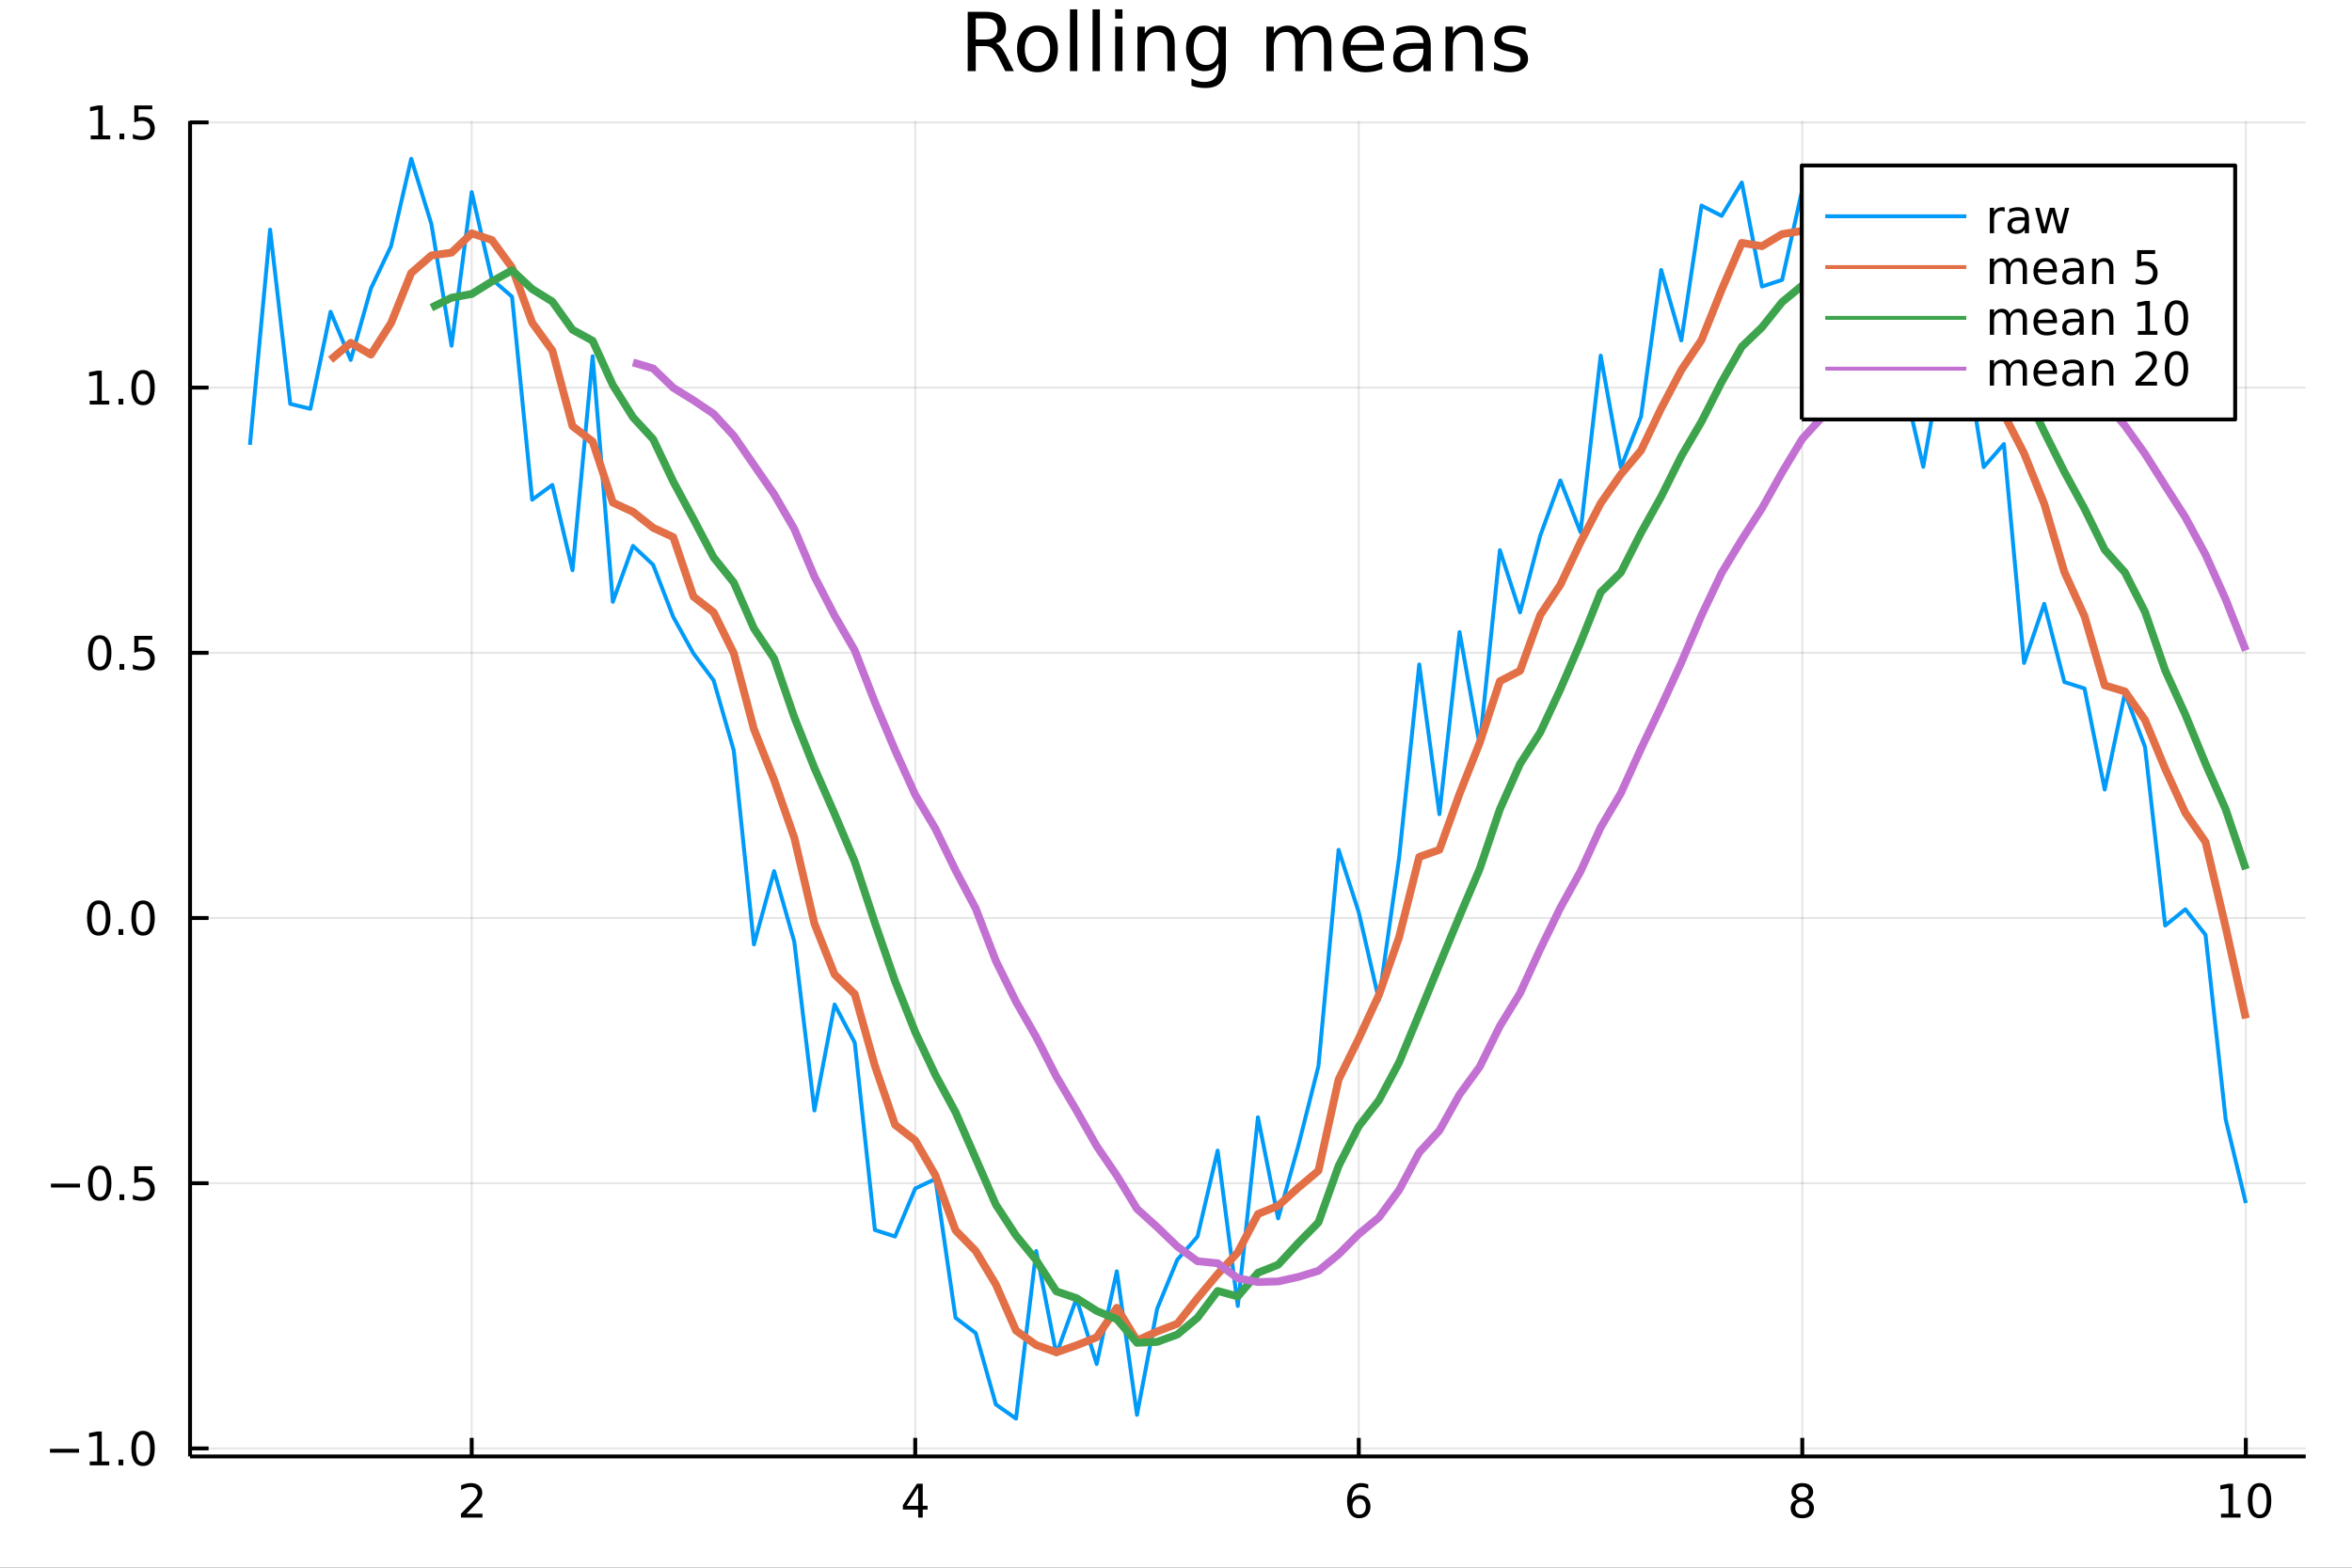<?xml version="1.0" encoding="utf-8"?>
<svg xmlns="http://www.w3.org/2000/svg" xmlns:xlink="http://www.w3.org/1999/xlink" width="600" height="400" viewBox="0 0 2400 1600">
<rect x="0" y="0" width="2400" height="1600" fill="#333333" stroke="none"/>
<defs>
  <clipPath id="clip010">
    <rect x="0" y="0" width="2400" height="1600"/>
  </clipPath>
</defs>
<path clip-path="url(#clip010)" d="
M0 1600 L2400 1600 L2400 0 L0 0  Z
  " fill="#ffffff" fill-rule="evenodd" fill-opacity="1"/>
<defs>
  <clipPath id="clip011">
    <rect x="480" y="0" width="1681" height="1600"/>
  </clipPath>
</defs>
<path clip-path="url(#clip010)" d="
M193.936 1486.45 L2352.76 1486.45 L2352.76 123.472 L193.936 123.472  Z
  " fill="#ffffff" fill-rule="evenodd" fill-opacity="1"/>
<defs>
  <clipPath id="clip012">
    <rect x="193" y="123" width="2160" height="1364"/>
  </clipPath>
</defs>
<polyline clip-path="url(#clip012)" style="stroke:#000000; stroke-linecap:butt; stroke-linejoin:round; stroke-width:2; stroke-opacity:0.1; fill:none" points="
  481.326,1486.45 481.326,123.472 
  "/>
<polyline clip-path="url(#clip012)" style="stroke:#000000; stroke-linecap:butt; stroke-linejoin:round; stroke-width:2; stroke-opacity:0.1; fill:none" points="
  933.909,1486.45 933.909,123.472 
  "/>
<polyline clip-path="url(#clip012)" style="stroke:#000000; stroke-linecap:butt; stroke-linejoin:round; stroke-width:2; stroke-opacity:0.1; fill:none" points="
  1386.49,1486.45 1386.49,123.472 
  "/>
<polyline clip-path="url(#clip012)" style="stroke:#000000; stroke-linecap:butt; stroke-linejoin:round; stroke-width:2; stroke-opacity:0.1; fill:none" points="
  1839.07,1486.45 1839.07,123.472 
  "/>
<polyline clip-path="url(#clip012)" style="stroke:#000000; stroke-linecap:butt; stroke-linejoin:round; stroke-width:2; stroke-opacity:0.1; fill:none" points="
  2291.66,1486.45 2291.66,123.472 
  "/>
<polyline clip-path="url(#clip010)" style="stroke:#000000; stroke-linecap:butt; stroke-linejoin:round; stroke-width:4; stroke-opacity:1; fill:none" points="
  193.936,1486.45 2352.76,1486.45 
  "/>
<polyline clip-path="url(#clip010)" style="stroke:#000000; stroke-linecap:butt; stroke-linejoin:round; stroke-width:4; stroke-opacity:1; fill:none" points="
  481.326,1486.45 481.326,1467.55 
  "/>
<polyline clip-path="url(#clip010)" style="stroke:#000000; stroke-linecap:butt; stroke-linejoin:round; stroke-width:4; stroke-opacity:1; fill:none" points="
  933.909,1486.45 933.909,1467.55 
  "/>
<polyline clip-path="url(#clip010)" style="stroke:#000000; stroke-linecap:butt; stroke-linejoin:round; stroke-width:4; stroke-opacity:1; fill:none" points="
  1386.49,1486.45 1386.49,1467.55 
  "/>
<polyline clip-path="url(#clip010)" style="stroke:#000000; stroke-linecap:butt; stroke-linejoin:round; stroke-width:4; stroke-opacity:1; fill:none" points="
  1839.07,1486.45 1839.07,1467.55 
  "/>
<polyline clip-path="url(#clip010)" style="stroke:#000000; stroke-linecap:butt; stroke-linejoin:round; stroke-width:4; stroke-opacity:1; fill:none" points="
  2291.66,1486.45 2291.66,1467.55 
  "/>
<path clip-path="url(#clip010)" d="M475.979 1544.91 L492.298 1544.91 L492.298 1548.85 L470.354 1548.85 L470.354 1544.91 Q473.016 1542.16 477.599 1537.53 Q482.206 1532.88 483.386 1531.53 Q485.632 1529.01 486.511 1527.27 Q487.414 1525.51 487.414 1523.82 Q487.414 1521.07 485.47 1519.33 Q483.548 1517.6 480.446 1517.6 Q478.247 1517.6 475.794 1518.36 Q473.363 1519.13 470.585 1520.68 L470.585 1515.95 Q473.409 1514.82 475.863 1514.24 Q478.317 1513.66 480.354 1513.66 Q485.724 1513.66 488.919 1516.35 Q492.113 1519.03 492.113 1523.52 Q492.113 1525.65 491.303 1527.57 Q490.516 1529.47 488.409 1532.07 Q487.831 1532.74 484.729 1535.95 Q481.627 1539.15 475.979 1544.91 Z" fill="#000000" fill-rule="evenodd" fill-opacity="1" /><path clip-path="url(#clip010)" d="M936.918 1518.36 L925.113 1536.81 L936.918 1536.81 L936.918 1518.36 M935.691 1514.29 L941.571 1514.29 L941.571 1536.81 L946.501 1536.81 L946.501 1540.7 L941.571 1540.7 L941.571 1548.85 L936.918 1548.85 L936.918 1540.7 L921.316 1540.7 L921.316 1536.19 L935.691 1514.29 Z" fill="#000000" fill-rule="evenodd" fill-opacity="1" /><path clip-path="url(#clip010)" d="M1386.9 1529.7 Q1383.75 1529.7 1381.9 1531.86 Q1380.07 1534.01 1380.07 1537.76 Q1380.07 1541.49 1381.9 1543.66 Q1383.75 1545.82 1386.9 1545.82 Q1390.04 1545.82 1391.87 1543.66 Q1393.73 1541.49 1393.73 1537.76 Q1393.73 1534.01 1391.87 1531.86 Q1390.04 1529.7 1386.9 1529.7 M1396.18 1515.05 L1396.18 1519.31 Q1394.42 1518.48 1392.61 1518.04 Q1390.83 1517.6 1389.07 1517.6 Q1384.44 1517.6 1381.99 1520.72 Q1379.56 1523.85 1379.21 1530.17 Q1380.58 1528.15 1382.64 1527.09 Q1384.7 1526 1387.17 1526 Q1392.38 1526 1395.39 1529.17 Q1398.42 1532.32 1398.42 1537.76 Q1398.42 1543.08 1395.28 1546.3 Q1392.13 1549.52 1386.9 1549.52 Q1380.9 1549.52 1377.73 1544.94 Q1374.56 1540.33 1374.56 1531.6 Q1374.56 1523.41 1378.45 1518.55 Q1382.34 1513.66 1388.89 1513.66 Q1390.65 1513.66 1392.43 1514.01 Q1394.23 1514.36 1396.18 1515.05 Z" fill="#000000" fill-rule="evenodd" fill-opacity="1" /><path clip-path="url(#clip010)" d="M1839.07 1532.44 Q1835.74 1532.44 1833.82 1534.22 Q1831.92 1536 1831.92 1539.13 Q1831.92 1542.25 1833.82 1544.03 Q1835.74 1545.82 1839.07 1545.82 Q1842.41 1545.82 1844.33 1544.03 Q1846.25 1542.23 1846.25 1539.13 Q1846.25 1536 1844.33 1534.22 Q1842.43 1532.44 1839.07 1532.44 M1834.4 1530.45 Q1831.39 1529.7 1829.7 1527.64 Q1828.03 1525.58 1828.03 1522.62 Q1828.03 1518.48 1830.97 1516.07 Q1833.94 1513.66 1839.07 1513.66 Q1844.24 1513.66 1847.18 1516.07 Q1850.12 1518.48 1850.12 1522.62 Q1850.12 1525.58 1848.43 1527.64 Q1846.76 1529.7 1843.77 1530.45 Q1847.15 1531.23 1849.03 1533.52 Q1850.93 1535.82 1850.93 1539.13 Q1850.93 1544.15 1847.85 1546.83 Q1844.79 1549.52 1839.07 1549.52 Q1833.36 1549.52 1830.28 1546.83 Q1827.22 1544.15 1827.22 1539.13 Q1827.22 1535.82 1829.12 1533.52 Q1831.02 1531.23 1834.4 1530.45 M1832.69 1523.06 Q1832.69 1525.75 1834.35 1527.25 Q1836.04 1528.76 1839.07 1528.76 Q1842.08 1528.76 1843.77 1527.25 Q1845.49 1525.75 1845.49 1523.06 Q1845.49 1520.38 1843.77 1518.87 Q1842.08 1517.37 1839.07 1517.37 Q1836.04 1517.37 1834.35 1518.87 Q1832.69 1520.38 1832.69 1523.06 Z" fill="#000000" fill-rule="evenodd" fill-opacity="1" /><path clip-path="url(#clip010)" d="M2266.34 1544.91 L2273.98 1544.91 L2273.98 1518.55 L2265.67 1520.21 L2265.67 1515.95 L2273.94 1514.29 L2278.61 1514.29 L2278.61 1544.91 L2286.25 1544.91 L2286.25 1548.85 L2266.34 1548.85 L2266.34 1544.91 Z" fill="#000000" fill-rule="evenodd" fill-opacity="1" /><path clip-path="url(#clip010)" d="M2305.7 1517.37 Q2302.09 1517.37 2300.26 1520.93 Q2298.45 1524.47 2298.45 1531.6 Q2298.45 1538.71 2300.26 1542.27 Q2302.09 1545.82 2305.7 1545.82 Q2309.33 1545.82 2311.14 1542.27 Q2312.96 1538.71 2312.96 1531.6 Q2312.96 1524.47 2311.14 1520.93 Q2309.33 1517.37 2305.7 1517.37 M2305.7 1513.66 Q2311.51 1513.66 2314.56 1518.27 Q2317.64 1522.85 2317.64 1531.6 Q2317.64 1540.33 2314.56 1544.94 Q2311.51 1549.52 2305.7 1549.52 Q2299.89 1549.52 2296.81 1544.94 Q2293.75 1540.33 2293.75 1531.6 Q2293.75 1522.85 2296.81 1518.27 Q2299.89 1513.66 2305.7 1513.66 Z" fill="#000000" fill-rule="evenodd" fill-opacity="1" /><polyline clip-path="url(#clip012)" style="stroke:#000000; stroke-linecap:butt; stroke-linejoin:round; stroke-width:2; stroke-opacity:0.1; fill:none" points="
  193.936,1478.27 2352.76,1478.27 
  "/>
<polyline clip-path="url(#clip012)" style="stroke:#000000; stroke-linecap:butt; stroke-linejoin:round; stroke-width:2; stroke-opacity:0.1; fill:none" points="
  193.936,1207.6 2352.76,1207.6 
  "/>
<polyline clip-path="url(#clip012)" style="stroke:#000000; stroke-linecap:butt; stroke-linejoin:round; stroke-width:2; stroke-opacity:0.1; fill:none" points="
  193.936,936.927 2352.76,936.927 
  "/>
<polyline clip-path="url(#clip012)" style="stroke:#000000; stroke-linecap:butt; stroke-linejoin:round; stroke-width:2; stroke-opacity:0.1; fill:none" points="
  193.936,666.258 2352.76,666.258 
  "/>
<polyline clip-path="url(#clip012)" style="stroke:#000000; stroke-linecap:butt; stroke-linejoin:round; stroke-width:2; stroke-opacity:0.1; fill:none" points="
  193.936,395.588 2352.76,395.588 
  "/>
<polyline clip-path="url(#clip012)" style="stroke:#000000; stroke-linecap:butt; stroke-linejoin:round; stroke-width:2; stroke-opacity:0.1; fill:none" points="
  193.936,124.919 2352.76,124.919 
  "/>
<polyline clip-path="url(#clip010)" style="stroke:#000000; stroke-linecap:butt; stroke-linejoin:round; stroke-width:4; stroke-opacity:1; fill:none" points="
  193.936,1486.45 193.936,123.472 
  "/>
<polyline clip-path="url(#clip010)" style="stroke:#000000; stroke-linecap:butt; stroke-linejoin:round; stroke-width:4; stroke-opacity:1; fill:none" points="
  193.936,1478.27 212.834,1478.27 
  "/>
<polyline clip-path="url(#clip010)" style="stroke:#000000; stroke-linecap:butt; stroke-linejoin:round; stroke-width:4; stroke-opacity:1; fill:none" points="
  193.936,1207.6 212.834,1207.6 
  "/>
<polyline clip-path="url(#clip010)" style="stroke:#000000; stroke-linecap:butt; stroke-linejoin:round; stroke-width:4; stroke-opacity:1; fill:none" points="
  193.936,936.927 212.834,936.927 
  "/>
<polyline clip-path="url(#clip010)" style="stroke:#000000; stroke-linecap:butt; stroke-linejoin:round; stroke-width:4; stroke-opacity:1; fill:none" points="
  193.936,666.258 212.834,666.258 
  "/>
<polyline clip-path="url(#clip010)" style="stroke:#000000; stroke-linecap:butt; stroke-linejoin:round; stroke-width:4; stroke-opacity:1; fill:none" points="
  193.936,395.588 212.834,395.588 
  "/>
<polyline clip-path="url(#clip010)" style="stroke:#000000; stroke-linecap:butt; stroke-linejoin:round; stroke-width:4; stroke-opacity:1; fill:none" points="
  193.936,124.919 212.834,124.919 
  "/>
<path clip-path="url(#clip010)" d="M50.992 1478.72 L80.668 1478.72 L80.668 1482.65 L50.992 1482.65 L50.992 1478.72 Z" fill="#000000" fill-rule="evenodd" fill-opacity="1" /><path clip-path="url(#clip010)" d="M91.571 1491.61 L99.21 1491.61 L99.21 1465.25 L90.899 1466.91 L90.899 1462.65 L99.163 1460.99 L103.839 1460.99 L103.839 1491.61 L111.478 1491.61 L111.478 1495.55 L91.571 1495.55 L91.571 1491.61 Z" fill="#000000" fill-rule="evenodd" fill-opacity="1" /><path clip-path="url(#clip010)" d="M120.922 1489.67 L125.807 1489.67 L125.807 1495.55 L120.922 1495.55 L120.922 1489.67 Z" fill="#000000" fill-rule="evenodd" fill-opacity="1" /><path clip-path="url(#clip010)" d="M145.992 1464.07 Q142.381 1464.07 140.552 1467.63 Q138.746 1471.17 138.746 1478.3 Q138.746 1485.41 140.552 1488.97 Q142.381 1492.51 145.992 1492.51 Q149.626 1492.51 151.431 1488.97 Q153.26 1485.41 153.26 1478.3 Q153.26 1471.17 151.431 1467.63 Q149.626 1464.07 145.992 1464.07 M145.992 1460.36 Q151.802 1460.36 154.857 1464.97 Q157.936 1469.55 157.936 1478.3 Q157.936 1487.03 154.857 1491.63 Q151.802 1496.22 145.992 1496.22 Q140.181 1496.22 137.103 1491.63 Q134.047 1487.03 134.047 1478.3 Q134.047 1469.55 137.103 1464.97 Q140.181 1460.36 145.992 1460.36 Z" fill="#000000" fill-rule="evenodd" fill-opacity="1" /><path clip-path="url(#clip010)" d="M51.987 1208.05 L81.663 1208.05 L81.663 1211.98 L51.987 1211.98 L51.987 1208.05 Z" fill="#000000" fill-rule="evenodd" fill-opacity="1" /><path clip-path="url(#clip010)" d="M101.756 1193.4 Q98.145 1193.4 96.316 1196.96 Q94.51 1200.5 94.51 1207.63 Q94.51 1214.74 96.316 1218.3 Q98.145 1221.84 101.756 1221.84 Q105.39 1221.84 107.196 1218.3 Q109.024 1214.74 109.024 1207.63 Q109.024 1200.5 107.196 1196.96 Q105.39 1193.4 101.756 1193.4 M101.756 1189.69 Q107.566 1189.69 110.621 1194.3 Q113.7 1198.88 113.7 1207.63 Q113.7 1216.36 110.621 1220.96 Q107.566 1225.55 101.756 1225.55 Q95.946 1225.55 92.867 1220.96 Q89.811 1216.36 89.811 1207.63 Q89.811 1198.88 92.867 1194.3 Q95.946 1189.69 101.756 1189.69 Z" fill="#000000" fill-rule="evenodd" fill-opacity="1" /><path clip-path="url(#clip010)" d="M121.918 1219 L126.802 1219 L126.802 1224.88 L121.918 1224.88 L121.918 1219 Z" fill="#000000" fill-rule="evenodd" fill-opacity="1" /><path clip-path="url(#clip010)" d="M137.033 1190.32 L155.39 1190.32 L155.39 1194.25 L141.316 1194.25 L141.316 1202.72 Q142.334 1202.38 143.353 1202.22 Q144.371 1202.03 145.39 1202.03 Q151.177 1202.03 154.556 1205.2 Q157.936 1208.37 157.936 1213.79 Q157.936 1219.37 154.464 1222.47 Q150.992 1225.55 144.672 1225.55 Q142.496 1225.55 140.228 1225.18 Q137.982 1224.81 135.575 1224.07 L135.575 1219.37 Q137.658 1220.5 139.881 1221.06 Q142.103 1221.61 144.58 1221.61 Q148.584 1221.61 150.922 1219.51 Q153.26 1217.4 153.26 1213.79 Q153.26 1210.18 150.922 1208.07 Q148.584 1205.97 144.58 1205.97 Q142.705 1205.97 140.83 1206.38 Q138.978 1206.8 137.033 1207.68 L137.033 1190.32 Z" fill="#000000" fill-rule="evenodd" fill-opacity="1" /><path clip-path="url(#clip010)" d="M100.76 922.726 Q97.149 922.726 95.321 926.291 Q93.515 929.833 93.515 936.962 Q93.515 944.069 95.321 947.633 Q97.149 951.175 100.76 951.175 Q104.395 951.175 106.2 947.633 Q108.029 944.069 108.029 936.962 Q108.029 929.833 106.2 926.291 Q104.395 922.726 100.76 922.726 M100.76 919.022 Q106.571 919.022 109.626 923.629 Q112.705 928.212 112.705 936.962 Q112.705 945.689 109.626 950.295 Q106.571 954.879 100.76 954.879 Q94.95 954.879 91.871 950.295 Q88.816 945.689 88.816 936.962 Q88.816 928.212 91.871 923.629 Q94.95 919.022 100.76 919.022 Z" fill="#000000" fill-rule="evenodd" fill-opacity="1" /><path clip-path="url(#clip010)" d="M120.922 948.328 L125.807 948.328 L125.807 954.207 L120.922 954.207 L120.922 948.328 Z" fill="#000000" fill-rule="evenodd" fill-opacity="1" /><path clip-path="url(#clip010)" d="M145.992 922.726 Q142.381 922.726 140.552 926.291 Q138.746 929.833 138.746 936.962 Q138.746 944.069 140.552 947.633 Q142.381 951.175 145.992 951.175 Q149.626 951.175 151.431 947.633 Q153.26 944.069 153.26 936.962 Q153.26 929.833 151.431 926.291 Q149.626 922.726 145.992 922.726 M145.992 919.022 Q151.802 919.022 154.857 923.629 Q157.936 928.212 157.936 936.962 Q157.936 945.689 154.857 950.295 Q151.802 954.879 145.992 954.879 Q140.181 954.879 137.103 950.295 Q134.047 945.689 134.047 936.962 Q134.047 928.212 137.103 923.629 Q140.181 919.022 145.992 919.022 Z" fill="#000000" fill-rule="evenodd" fill-opacity="1" /><path clip-path="url(#clip010)" d="M101.756 652.057 Q98.145 652.057 96.316 655.621 Q94.51 659.163 94.51 666.293 Q94.51 673.399 96.316 676.964 Q98.145 680.506 101.756 680.506 Q105.39 680.506 107.196 676.964 Q109.024 673.399 109.024 666.293 Q109.024 659.163 107.196 655.621 Q105.39 652.057 101.756 652.057 M101.756 648.353 Q107.566 648.353 110.621 652.959 Q113.7 657.543 113.7 666.293 Q113.7 675.019 110.621 679.626 Q107.566 684.209 101.756 684.209 Q95.946 684.209 92.867 679.626 Q89.811 675.019 89.811 666.293 Q89.811 657.543 92.867 652.959 Q95.946 648.353 101.756 648.353 Z" fill="#000000" fill-rule="evenodd" fill-opacity="1" /><path clip-path="url(#clip010)" d="M121.918 677.658 L126.802 677.658 L126.802 683.538 L121.918 683.538 L121.918 677.658 Z" fill="#000000" fill-rule="evenodd" fill-opacity="1" /><path clip-path="url(#clip010)" d="M137.033 648.978 L155.39 648.978 L155.39 652.913 L141.316 652.913 L141.316 661.385 Q142.334 661.038 143.353 660.876 Q144.371 660.691 145.39 660.691 Q151.177 660.691 154.556 663.862 Q157.936 667.033 157.936 672.45 Q157.936 678.029 154.464 681.131 Q150.992 684.209 144.672 684.209 Q142.496 684.209 140.228 683.839 Q137.982 683.468 135.575 682.728 L135.575 678.029 Q137.658 679.163 139.881 679.719 Q142.103 680.274 144.58 680.274 Q148.584 680.274 150.922 678.168 Q153.26 676.061 153.26 672.45 Q153.26 668.839 150.922 666.732 Q148.584 664.626 144.58 664.626 Q142.705 664.626 140.83 665.043 Q138.978 665.459 137.033 666.339 L137.033 648.978 Z" fill="#000000" fill-rule="evenodd" fill-opacity="1" /><path clip-path="url(#clip010)" d="M91.571 408.933 L99.21 408.933 L99.21 382.568 L90.899 384.234 L90.899 379.975 L99.163 378.308 L103.839 378.308 L103.839 408.933 L111.478 408.933 L111.478 412.868 L91.571 412.868 L91.571 408.933 Z" fill="#000000" fill-rule="evenodd" fill-opacity="1" /><path clip-path="url(#clip010)" d="M120.922 406.989 L125.807 406.989 L125.807 412.868 L120.922 412.868 L120.922 406.989 Z" fill="#000000" fill-rule="evenodd" fill-opacity="1" /><path clip-path="url(#clip010)" d="M145.992 381.387 Q142.381 381.387 140.552 384.952 Q138.746 388.494 138.746 395.623 Q138.746 402.73 140.552 406.294 Q142.381 409.836 145.992 409.836 Q149.626 409.836 151.431 406.294 Q153.26 402.73 153.26 395.623 Q153.26 388.494 151.431 384.952 Q149.626 381.387 145.992 381.387 M145.992 377.683 Q151.802 377.683 154.857 382.29 Q157.936 386.873 157.936 395.623 Q157.936 404.35 154.857 408.956 Q151.802 413.54 145.992 413.54 Q140.181 413.54 137.103 408.956 Q134.047 404.35 134.047 395.623 Q134.047 386.873 137.103 382.29 Q140.181 377.683 145.992 377.683 Z" fill="#000000" fill-rule="evenodd" fill-opacity="1" /><path clip-path="url(#clip010)" d="M92.566 138.264 L100.205 138.264 L100.205 111.898 L91.895 113.565 L91.895 109.306 L100.159 107.639 L104.834 107.639 L104.834 138.264 L112.473 138.264 L112.473 142.199 L92.566 142.199 L92.566 138.264 Z" fill="#000000" fill-rule="evenodd" fill-opacity="1" /><path clip-path="url(#clip010)" d="M121.918 136.319 L126.802 136.319 L126.802 142.199 L121.918 142.199 L121.918 136.319 Z" fill="#000000" fill-rule="evenodd" fill-opacity="1" /><path clip-path="url(#clip010)" d="M137.033 107.639 L155.39 107.639 L155.39 111.574 L141.316 111.574 L141.316 120.046 Q142.334 119.699 143.353 119.537 Q144.371 119.352 145.39 119.352 Q151.177 119.352 154.556 122.523 Q157.936 125.694 157.936 131.111 Q157.936 136.69 154.464 139.792 Q150.992 142.87 144.672 142.87 Q142.496 142.87 140.228 142.5 Q137.982 142.129 135.575 141.389 L135.575 136.69 Q137.658 137.824 139.881 138.379 Q142.103 138.935 144.58 138.935 Q148.584 138.935 150.922 136.829 Q153.26 134.722 153.26 131.111 Q153.26 127.5 150.922 125.393 Q148.584 123.287 144.58 123.287 Q142.705 123.287 140.83 123.704 Q138.978 124.12 137.033 125 L137.033 107.639 Z" fill="#000000" fill-rule="evenodd" fill-opacity="1" /><path clip-path="url(#clip010)" d="M1016.15 44.22 Q1018.79 45.111 1021.26 48.028 Q1023.77 50.944 1026.28 56.048 L1034.59 72.576 L1025.8 72.576 L1018.06 57.061 Q1015.06 50.985 1012.22 49 Q1009.43 47.015 1004.57 47.015 L995.656 47.015 L995.656 72.576 L987.474 72.576 L987.474 12.096 L1005.95 12.096 Q1016.32 12.096 1021.42 16.43 Q1026.52 20.765 1026.52 29.515 Q1026.52 35.227 1023.85 38.994 Q1021.22 42.761 1016.15 44.22 M995.656 18.82 L995.656 40.29 L1005.95 40.29 Q1011.86 40.29 1014.86 37.576 Q1017.9 34.822 1017.9 29.515 Q1017.9 24.208 1014.86 21.535 Q1011.86 18.82 1005.95 18.82 L995.656 18.82 Z" fill="#000000" fill-rule="evenodd" fill-opacity="1" /><path clip-path="url(#clip010)" d="M1058.65 32.431 Q1052.65 32.431 1049.17 37.131 Q1045.69 41.789 1045.69 49.931 Q1045.69 58.074 1049.13 62.773 Q1052.61 67.431 1058.65 67.431 Q1064.6 67.431 1068.09 62.732 Q1071.57 58.033 1071.57 49.931 Q1071.57 41.87 1068.09 37.171 Q1064.6 32.431 1058.65 32.431 M1058.65 26.112 Q1068.37 26.112 1073.92 32.431 Q1079.47 38.751 1079.47 49.931 Q1079.47 61.071 1073.92 67.431 Q1068.37 73.751 1058.65 73.751 Q1048.89 73.751 1043.34 67.431 Q1037.83 61.071 1037.83 49.931 Q1037.83 38.751 1043.34 32.431 Q1048.89 26.112 1058.65 26.112 Z" fill="#000000" fill-rule="evenodd" fill-opacity="1" /><path clip-path="url(#clip010)" d="M1091.82 9.544 L1099.28 9.544 L1099.28 72.576 L1091.82 72.576 L1091.82 9.544 Z" fill="#000000" fill-rule="evenodd" fill-opacity="1" /><path clip-path="url(#clip010)" d="M1114.87 9.544 L1122.33 9.544 L1122.33 72.576 L1114.87 72.576 L1114.87 9.544 Z" fill="#000000" fill-rule="evenodd" fill-opacity="1" /><path clip-path="url(#clip010)" d="M1137.92 27.206 L1145.38 27.206 L1145.38 72.576 L1137.92 72.576 L1137.92 27.206 M1137.92 9.544 L1145.38 9.544 L1145.38 18.983 L1137.92 18.983 L1137.92 9.544 Z" fill="#000000" fill-rule="evenodd" fill-opacity="1" /><path clip-path="url(#clip010)" d="M1198.69 45.192 L1198.69 72.576 L1191.23 72.576 L1191.23 45.435 Q1191.23 38.994 1188.72 35.794 Q1186.21 32.594 1181.19 32.594 Q1175.15 32.594 1171.67 36.442 Q1168.18 40.29 1168.18 46.934 L1168.18 72.576 L1160.69 72.576 L1160.69 27.206 L1168.18 27.206 L1168.18 34.254 Q1170.86 30.163 1174.46 28.138 Q1178.11 26.112 1182.85 26.112 Q1190.67 26.112 1194.68 30.973 Q1198.69 35.794 1198.69 45.192 Z" fill="#000000" fill-rule="evenodd" fill-opacity="1" /><path clip-path="url(#clip010)" d="M1243.41 49.364 Q1243.41 41.263 1240.05 36.806 Q1236.73 32.35 1230.69 32.35 Q1224.69 32.35 1221.33 36.806 Q1218.01 41.263 1218.01 49.364 Q1218.01 57.426 1221.33 61.882 Q1224.69 66.338 1230.69 66.338 Q1236.73 66.338 1240.05 61.882 Q1243.41 57.426 1243.41 49.364 M1250.86 66.945 Q1250.86 78.531 1245.72 84.162 Q1240.57 89.833 1229.96 89.833 Q1226.03 89.833 1222.55 89.225 Q1219.06 88.658 1215.78 87.443 L1215.78 80.192 Q1219.06 81.974 1222.26 82.825 Q1225.46 83.675 1228.79 83.675 Q1236.12 83.675 1239.76 79.827 Q1243.41 76.019 1243.41 68.282 L1243.41 64.596 Q1241.1 68.606 1237.5 70.591 Q1233.89 72.576 1228.87 72.576 Q1220.52 72.576 1215.42 66.216 Q1210.31 59.856 1210.31 49.364 Q1210.31 38.832 1215.42 32.472 Q1220.52 26.112 1228.87 26.112 Q1233.89 26.112 1237.5 28.097 Q1241.1 30.082 1243.41 34.092 L1243.41 27.206 L1250.86 27.206 L1250.86 66.945 Z" fill="#000000" fill-rule="evenodd" fill-opacity="1" /><path clip-path="url(#clip010)" d="M1327.91 35.915 Q1330.71 30.892 1334.6 28.502 Q1338.48 26.112 1343.75 26.112 Q1350.84 26.112 1354.69 31.095 Q1358.54 36.037 1358.54 45.192 L1358.54 72.576 L1351.04 72.576 L1351.04 45.435 Q1351.04 38.913 1348.73 35.753 Q1346.42 32.594 1341.68 32.594 Q1335.89 32.594 1332.53 36.442 Q1329.17 40.29 1329.17 46.934 L1329.17 72.576 L1321.67 72.576 L1321.67 45.435 Q1321.67 38.873 1319.36 35.753 Q1317.06 32.594 1312.23 32.594 Q1306.52 32.594 1303.16 36.482 Q1299.8 40.331 1299.8 46.934 L1299.8 72.576 L1292.3 72.576 L1292.3 27.206 L1299.8 27.206 L1299.8 34.254 Q1302.35 30.082 1305.92 28.097 Q1309.48 26.112 1314.38 26.112 Q1319.32 26.112 1322.77 28.624 Q1326.25 31.135 1327.91 35.915 Z" fill="#000000" fill-rule="evenodd" fill-opacity="1" /><path clip-path="url(#clip010)" d="M1412.21 48.028 L1412.21 51.673 L1377.94 51.673 Q1378.43 59.37 1382.56 63.421 Q1386.73 67.431 1394.14 67.431 Q1398.44 67.431 1402.45 66.378 Q1406.5 65.325 1410.47 63.218 L1410.47 70.267 Q1406.46 71.968 1402.25 72.86 Q1398.03 73.751 1393.7 73.751 Q1382.84 73.751 1376.48 67.431 Q1370.16 61.112 1370.16 50.337 Q1370.16 39.197 1376.16 32.675 Q1382.19 26.112 1392.4 26.112 Q1401.56 26.112 1406.86 32.026 Q1412.21 37.9 1412.21 48.028 M1404.76 45.84 Q1404.68 39.723 1401.31 36.077 Q1397.99 32.431 1392.48 32.431 Q1386.24 32.431 1382.48 35.956 Q1378.75 39.48 1378.18 45.88 L1404.76 45.84 Z" fill="#000000" fill-rule="evenodd" fill-opacity="1" /><path clip-path="url(#clip010)" d="M1445.06 49.769 Q1436.03 49.769 1432.55 51.835 Q1429.06 53.901 1429.06 58.884 Q1429.06 62.854 1431.66 65.203 Q1434.29 67.512 1438.78 67.512 Q1444.98 67.512 1448.71 63.137 Q1452.48 58.722 1452.48 51.43 L1452.48 49.769 L1445.06 49.769 M1459.93 46.691 L1459.93 72.576 L1452.48 72.576 L1452.48 65.689 Q1449.92 69.821 1446.12 71.806 Q1442.31 73.751 1436.8 73.751 Q1429.83 73.751 1425.7 69.862 Q1421.61 65.933 1421.61 59.37 Q1421.61 51.714 1426.71 47.825 Q1431.86 43.936 1442.03 43.936 L1452.48 43.936 L1452.48 43.207 Q1452.48 38.062 1449.07 35.267 Q1445.71 32.431 1439.6 32.431 Q1435.71 32.431 1432.02 33.363 Q1428.33 34.295 1424.93 36.158 L1424.93 29.272 Q1429.02 27.692 1432.87 26.922 Q1436.72 26.112 1440.36 26.112 Q1450.21 26.112 1455.07 31.216 Q1459.93 36.32 1459.93 46.691 Z" fill="#000000" fill-rule="evenodd" fill-opacity="1" /><path clip-path="url(#clip010)" d="M1513 45.192 L1513 72.576 L1505.54 72.576 L1505.54 45.435 Q1505.54 38.994 1503.03 35.794 Q1500.52 32.594 1495.5 32.594 Q1489.46 32.594 1485.98 36.442 Q1482.49 40.29 1482.49 46.934 L1482.49 72.576 L1475 72.576 L1475 27.206 L1482.49 27.206 L1482.49 34.254 Q1485.17 30.163 1488.77 28.138 Q1492.42 26.112 1497.16 26.112 Q1504.98 26.112 1508.99 30.973 Q1513 35.794 1513 45.192 Z" fill="#000000" fill-rule="evenodd" fill-opacity="1" /><path clip-path="url(#clip010)" d="M1556.79 28.543 L1556.79 35.591 Q1553.63 33.971 1550.23 33.161 Q1546.82 32.35 1543.18 32.35 Q1537.63 32.35 1534.83 34.052 Q1532.08 35.753 1532.08 39.156 Q1532.08 41.749 1534.06 43.248 Q1536.05 44.706 1542.04 46.043 L1544.59 46.61 Q1552.53 48.311 1555.86 51.43 Q1559.22 54.509 1559.22 60.059 Q1559.22 66.378 1554.2 70.064 Q1549.21 73.751 1540.46 73.751 Q1536.82 73.751 1532.85 73.022 Q1528.92 72.333 1524.54 70.915 L1524.54 63.218 Q1528.67 65.365 1532.68 66.459 Q1536.7 67.512 1540.62 67.512 Q1545.89 67.512 1548.73 65.73 Q1551.56 63.907 1551.56 60.626 Q1551.56 57.588 1549.5 55.967 Q1547.47 54.347 1540.54 52.848 L1537.95 52.24 Q1531.02 50.782 1527.95 47.785 Q1524.87 44.746 1524.87 39.48 Q1524.87 33.08 1529.4 29.596 Q1533.94 26.112 1542.29 26.112 Q1546.42 26.112 1550.06 26.72 Q1553.71 27.327 1556.79 28.543 Z" fill="#000000" fill-rule="evenodd" fill-opacity="1" /><polyline clip-path="url(#clip012)" style="stroke:#009af9; stroke-linecap:butt; stroke-linejoin:round; stroke-width:4; stroke-opacity:1; fill:none" points="
  255.035,454.027 275.607,234.344 296.179,412.201 316.751,417.249 337.322,318.197 357.894,367.364 378.466,294.51 399.038,251.181 419.61,162.047 440.182,228.61 
  460.754,352.838 481.326,196.117 501.898,284.941 522.47,302.817 543.042,510.001 563.614,494.927 584.186,581.995 604.758,363.603 625.33,614.205 645.902,557.132 
  666.474,576.439 687.046,629.755 707.617,666.953 728.189,694.399 748.761,766.063 769.333,963.913 789.905,889.074 810.477,961.035 831.049,1133.35 851.621,1025.23 
  872.193,1064.14 892.765,1255.35 913.337,1261.99 933.909,1213 954.481,1203.25 975.053,1344.93 995.625,1360.58 1016.2,1433.43 1036.77,1447.87 1057.34,1276.81 
  1077.91,1382.14 1098.48,1325.19 1119.06,1392.14 1139.63,1297.5 1160.2,1443.99 1180.77,1335.69 1201.34,1285.7 1221.92,1262.08 1242.49,1174.33 1263.06,1332.86 
  1283.63,1140.36 1304.2,1243.54 1324.78,1169.58 1345.35,1088.09 1365.92,867.366 1386.49,931.099 1407.06,1020.62 1427.64,875.64 1448.21,678.129 1468.78,830.953 
  1489.35,645.132 1509.92,760.487 1530.5,561.514 1551.07,625.002 1571.64,546.85 1592.21,490.341 1612.78,543.196 1633.35,362.95 1653.93,477.153 1674.5,425.214 
  1695.07,275.555 1715.64,347.43 1736.21,209.817 1756.79,220.323 1777.36,186.285 1797.93,292.417 1818.5,285.66 1839.07,193.414 1859.65,227.256 1880.22,184.588 
  1900.79,286.482 1921.36,325.431 1941.93,387.772 1962.51,476.451 1983.08,358.938 2003.65,347.978 2024.22,476.689 2044.79,453.196 2065.37,676.626 2085.94,616.294 
  2106.51,696.098 2127.08,702.683 2147.65,805.815 2168.23,707.377 2188.8,762.408 2209.37,944.613 2229.94,928.03 2250.51,954.076 2271.09,1142.39 2291.66,1227.88 
  
  "/>
<polyline clip-path="url(#clip012)" style="stroke:#e26f46; stroke-linecap:butt; stroke-linejoin:round; stroke-width:8; stroke-opacity:1; fill:none" points="
  337.322,367.204 357.894,349.871 378.466,361.904 399.038,329.7 419.61,278.66 440.182,260.742 460.754,257.837 481.326,238.158 501.898,244.911 522.47,273.065 
  543.042,329.343 563.614,357.761 584.186,434.936 604.758,450.669 625.33,512.946 645.902,522.372 666.474,538.675 687.046,548.227 707.617,608.897 728.189,624.936 
  748.761,666.722 769.333,744.217 789.905,796.08 810.477,854.897 831.049,942.688 851.621,994.52 872.193,1014.56 892.765,1087.82 913.337,1148.01 933.909,1163.94 
  954.481,1199.55 975.053,1255.71 995.625,1276.75 1016.2,1311.04 1036.77,1358.01 1057.34,1372.73 1077.91,1380.17 1098.48,1373.09 1119.06,1364.83 1139.63,1334.76 
  1160.2,1368.19 1180.77,1358.9 1201.34,1351 1221.92,1324.99 1242.49,1300.36 1263.06,1278.13 1283.63,1239.07 1304.2,1230.64 1324.78,1212.14 1345.35,1194.89 
  1365.92,1101.79 1386.49,1059.93 1407.06,1015.35 1427.64,956.562 1448.21,874.57 1468.78,867.287 1489.35,810.094 1509.92,758.068 1530.5,695.243 1551.07,684.618 
  1571.64,627.797 1592.21,596.839 1612.78,553.381 1633.35,513.668 1653.93,484.098 1674.5,459.771 1695.07,416.814 1715.64,377.66 1736.21,347.034 1756.79,295.668 
  1777.36,247.882 1797.93,251.254 1818.5,238.9 1839.07,235.62 1859.65,237.006 1880.22,236.667 1900.79,235.48 1921.36,243.434 1941.93,282.306 1962.51,332.145 
  1983.08,367.015 2003.65,379.314 2024.22,409.565 2044.79,422.65 2065.37,462.685 2085.94,514.156 2106.51,583.78 2127.08,628.979 2147.65,699.503 2168.23,705.653 
  2188.8,734.876 2209.37,784.579 2229.94,829.649 2250.51,859.301 2271.09,946.303 2291.66,1039.4 
  "/>
<polyline clip-path="url(#clip012)" style="stroke:#3da44d; stroke-linecap:butt; stroke-linejoin:round; stroke-width:8; stroke-opacity:1; fill:none" points="
  440.182,313.973 460.754,303.854 481.326,300.031 501.898,287.305 522.47,275.862 543.042,295.042 563.614,307.799 584.186,336.547 604.758,347.79 625.33,393.005 
  645.902,425.858 666.474,448.218 687.046,491.582 707.617,529.783 728.189,568.941 748.761,594.547 769.333,641.446 789.905,672.154 810.477,731.897 831.049,783.812 
  851.621,830.621 872.193,879.391 892.765,941.95 913.337,1001.45 933.909,1053.31 954.481,1097.03 975.053,1135.14 995.625,1182.29 1016.2,1229.53 1036.77,1260.98 
  1057.34,1286.14 1077.91,1317.94 1098.48,1324.92 1119.06,1337.94 1139.63,1346.39 1160.2,1370.46 1180.77,1369.54 1201.34,1362.05 1221.92,1344.91 1242.49,1317.56 
  1263.06,1323.16 1283.63,1298.98 1304.2,1290.82 1324.78,1268.56 1345.35,1247.62 1365.92,1189.96 1386.49,1149.5 1407.06,1122.99 1427.64,1084.35 1448.21,1034.73 
  1468.78,984.537 1489.35,935.014 1509.92,886.709 1530.5,825.902 1551.07,779.594 1571.64,747.542 1592.21,703.466 1612.78,655.724 1633.35,604.456 1653.93,584.358 
  1674.5,543.784 1695.07,506.826 1715.64,465.521 1736.21,430.351 1756.79,389.883 1777.36,353.826 1797.93,334.034 1818.5,308.28 1839.07,291.327 1859.65,266.337 
  1880.22,242.274 1900.79,243.367 1921.36,241.167 1941.93,258.963 1962.51,284.576 1983.08,301.841 2003.65,307.397 2024.22,326.5 2044.79,352.478 2065.37,397.415 
  2085.94,440.585 2106.51,481.547 2127.08,519.272 2147.65,561.077 2168.23,584.169 2188.8,624.516 2209.37,684.18 2229.94,729.314 2250.51,779.402 2271.09,825.978 
  2291.66,887.137 
  "/>
<polyline clip-path="url(#clip012)" style="stroke:#c271d2; stroke-linecap:butt; stroke-linejoin:round; stroke-width:8; stroke-opacity:1; fill:none" points="
  645.902,369.915 666.474,376.036 687.046,395.806 707.617,408.544 728.189,422.402 748.761,444.795 769.333,474.622 789.905,504.35 810.477,539.843 831.049,588.409 
  851.621,628.239 872.193,663.804 892.765,716.766 913.337,765.618 933.909,811.128 954.481,845.79 975.053,888.29 995.625,927.22 1016.2,980.711 1036.77,1022.39 
  1057.34,1058.38 1077.91,1098.66 1098.48,1133.44 1119.06,1169.7 1139.63,1199.85 1160.2,1233.75 1180.77,1252.34 1201.34,1272.17 1221.92,1287.22 1242.49,1289.27 
  1263.06,1304.65 1283.63,1308.46 1304.2,1307.87 1324.78,1303.25 1345.35,1297 1365.92,1280.21 1386.49,1259.52 1407.06,1242.52 1427.64,1214.63 1448.21,1176.14 
  1468.78,1153.85 1489.35,1117 1509.92,1088.76 1530.5,1047.23 1551.07,1013.61 1571.64,968.751 1592.21,926.484 1612.78,889.359 1633.35,844.402 1653.93,809.543 
  1674.5,764.161 1695.07,720.92 1715.64,676.115 1736.21,628.127 1756.79,584.738 1777.36,550.684 1797.93,518.75 1818.5,482.002 1839.07,447.891 1859.65,425.347 
  1880.22,393.029 1900.79,375.097 1921.36,353.344 1941.93,344.657 1962.51,337.229 1983.08,327.834 2003.65,320.715 2024.22,317.39 2044.79,321.902 2065.37,331.876 
  2085.94,341.43 2106.51,362.457 2127.08,380.22 2147.65,410.02 2168.23,434.372 2188.8,463.179 2209.37,495.788 2229.94,527.907 2250.51,565.94 2271.09,611.697 
  2291.66,663.861 
  "/>
<path clip-path="url(#clip010)" d="
M1838.54 428.105 L2280.8 428.105 L2280.8 168.905 L1838.54 168.905  Z
  " fill="#ffffff" fill-rule="evenodd" fill-opacity="1"/>
<polyline clip-path="url(#clip010)" style="stroke:#000000; stroke-linecap:butt; stroke-linejoin:round; stroke-width:4; stroke-opacity:1; fill:none" points="
  1838.54,428.105 2280.8,428.105 2280.8,168.905 1838.54,168.905 1838.54,428.105 
  "/>
<polyline clip-path="url(#clip010)" style="stroke:#009af9; stroke-linecap:butt; stroke-linejoin:round; stroke-width:4; stroke-opacity:1; fill:none" points="
  1862.53,220.745 2006.45,220.745 
  "/>
<path clip-path="url(#clip010)" d="M2045.62 216.08 Q2044.91 215.664 2044.05 215.478 Q2043.22 215.27 2042.2 215.27 Q2038.59 215.27 2036.64 217.631 Q2034.72 219.969 2034.72 224.367 L2034.72 238.025 L2030.44 238.025 L2030.44 212.099 L2034.72 212.099 L2034.72 216.127 Q2036.06 213.766 2038.22 212.631 Q2040.37 211.474 2043.45 211.474 Q2043.89 211.474 2044.42 211.543 Q2044.95 211.59 2045.6 211.705 L2045.62 216.08 Z" fill="#000000" fill-rule="evenodd" fill-opacity="1" /><path clip-path="url(#clip010)" d="M2061.87 224.992 Q2056.71 224.992 2054.72 226.173 Q2052.73 227.353 2052.73 230.201 Q2052.73 232.469 2054.21 233.812 Q2055.72 235.131 2058.29 235.131 Q2061.83 235.131 2063.96 232.631 Q2066.11 230.108 2066.11 225.941 L2066.11 224.992 L2061.87 224.992 M2070.37 223.233 L2070.37 238.025 L2066.11 238.025 L2066.11 234.089 Q2064.65 236.451 2062.48 237.585 Q2060.3 238.696 2057.15 238.696 Q2053.17 238.696 2050.81 236.474 Q2048.47 234.228 2048.47 230.478 Q2048.47 226.103 2051.39 223.881 Q2054.33 221.659 2060.14 221.659 L2066.11 221.659 L2066.11 221.242 Q2066.11 218.303 2064.16 216.705 Q2062.24 215.085 2058.75 215.085 Q2056.53 215.085 2054.42 215.617 Q2052.31 216.15 2050.37 217.215 L2050.37 213.279 Q2052.71 212.377 2054.91 211.937 Q2057.1 211.474 2059.19 211.474 Q2064.81 211.474 2067.59 214.391 Q2070.37 217.307 2070.37 223.233 Z" fill="#000000" fill-rule="evenodd" fill-opacity="1" /><path clip-path="url(#clip010)" d="M2076.66 212.099 L2080.92 212.099 L2086.25 232.33 L2091.55 212.099 L2096.57 212.099 L2101.9 232.33 L2107.2 212.099 L2111.46 212.099 L2104.67 238.025 L2099.65 238.025 L2094.07 216.775 L2088.47 238.025 L2083.45 238.025 L2076.66 212.099 Z" fill="#000000" fill-rule="evenodd" fill-opacity="1" /><polyline clip-path="url(#clip010)" style="stroke:#e26f46; stroke-linecap:butt; stroke-linejoin:round; stroke-width:4; stroke-opacity:1; fill:none" points="
  1862.53,272.585 2006.45,272.585 
  "/>
<path clip-path="url(#clip010)" d="M2050.79 268.916 Q2052.38 266.045 2054.6 264.68 Q2056.83 263.314 2059.84 263.314 Q2063.89 263.314 2066.09 266.161 Q2068.29 268.985 2068.29 274.217 L2068.29 289.865 L2064 289.865 L2064 274.355 Q2064 270.629 2062.68 268.823 Q2061.36 267.018 2058.66 267.018 Q2055.35 267.018 2053.42 269.217 Q2051.5 271.416 2051.5 275.212 L2051.5 289.865 L2047.22 289.865 L2047.22 274.355 Q2047.22 270.605 2045.9 268.823 Q2044.58 267.018 2041.83 267.018 Q2038.56 267.018 2036.64 269.24 Q2034.72 271.439 2034.72 275.212 L2034.72 289.865 L2030.44 289.865 L2030.44 263.939 L2034.72 263.939 L2034.72 267.967 Q2036.18 265.582 2038.22 264.448 Q2040.25 263.314 2043.05 263.314 Q2045.88 263.314 2047.85 264.749 Q2049.84 266.184 2050.79 268.916 Z" fill="#000000" fill-rule="evenodd" fill-opacity="1" /><path clip-path="url(#clip010)" d="M2098.96 275.837 L2098.96 277.92 L2079.37 277.92 Q2079.65 282.318 2082.01 284.633 Q2084.4 286.925 2088.63 286.925 Q2091.09 286.925 2093.38 286.323 Q2095.69 285.721 2097.96 284.517 L2097.96 288.545 Q2095.67 289.517 2093.26 290.027 Q2090.85 290.536 2088.38 290.536 Q2082.17 290.536 2078.54 286.925 Q2074.93 283.314 2074.93 277.156 Q2074.93 270.791 2078.35 267.064 Q2081.8 263.314 2087.64 263.314 Q2092.87 263.314 2095.9 266.693 Q2098.96 270.05 2098.96 275.837 M2094.7 274.587 Q2094.65 271.092 2092.73 269.008 Q2090.83 266.925 2087.68 266.925 Q2084.12 266.925 2081.97 268.939 Q2079.84 270.953 2079.51 274.61 L2094.7 274.587 Z" fill="#000000" fill-rule="evenodd" fill-opacity="1" /><path clip-path="url(#clip010)" d="M2117.73 276.832 Q2112.57 276.832 2110.58 278.013 Q2108.59 279.193 2108.59 282.041 Q2108.59 284.309 2110.07 285.652 Q2111.57 286.971 2114.14 286.971 Q2117.68 286.971 2119.81 284.471 Q2121.97 281.948 2121.97 277.781 L2121.97 276.832 L2117.73 276.832 M2126.22 275.073 L2126.22 289.865 L2121.97 289.865 L2121.97 285.929 Q2120.51 288.291 2118.33 289.425 Q2116.16 290.536 2113.01 290.536 Q2109.03 290.536 2106.66 288.314 Q2104.33 286.068 2104.33 282.318 Q2104.33 277.943 2107.24 275.721 Q2110.18 273.499 2115.99 273.499 L2121.97 273.499 L2121.97 273.082 Q2121.97 270.143 2120.02 268.545 Q2118.1 266.925 2114.6 266.925 Q2112.38 266.925 2110.28 267.457 Q2108.17 267.99 2106.22 269.055 L2106.22 265.119 Q2108.56 264.217 2110.76 263.777 Q2112.96 263.314 2115.04 263.314 Q2120.67 263.314 2123.45 266.231 Q2126.22 269.147 2126.22 275.073 Z" fill="#000000" fill-rule="evenodd" fill-opacity="1" /><path clip-path="url(#clip010)" d="M2156.55 274.217 L2156.55 289.865 L2152.29 289.865 L2152.29 274.355 Q2152.29 270.675 2150.85 268.846 Q2149.42 267.018 2146.55 267.018 Q2143.1 267.018 2141.11 269.217 Q2139.12 271.416 2139.12 275.212 L2139.12 289.865 L2134.84 289.865 L2134.84 263.939 L2139.12 263.939 L2139.12 267.967 Q2140.65 265.629 2142.71 264.471 Q2144.79 263.314 2147.5 263.314 Q2151.97 263.314 2154.26 266.092 Q2156.55 268.846 2156.55 274.217 Z" fill="#000000" fill-rule="evenodd" fill-opacity="1" /><path clip-path="url(#clip010)" d="M2180.76 255.305 L2199.12 255.305 L2199.12 259.24 L2185.04 259.24 L2185.04 267.712 Q2186.06 267.365 2187.08 267.203 Q2188.1 267.018 2189.12 267.018 Q2194.91 267.018 2198.28 270.189 Q2201.66 273.36 2201.66 278.777 Q2201.66 284.355 2198.19 287.457 Q2194.72 290.536 2188.4 290.536 Q2186.22 290.536 2183.96 290.166 Q2181.71 289.795 2179.3 289.054 L2179.3 284.355 Q2181.39 285.49 2183.61 286.045 Q2185.83 286.601 2188.31 286.601 Q2192.31 286.601 2194.65 284.494 Q2196.99 282.388 2196.99 278.777 Q2196.99 275.166 2194.65 273.059 Q2192.31 270.953 2188.31 270.953 Q2186.43 270.953 2184.56 271.369 Q2182.71 271.786 2180.76 272.666 L2180.76 255.305 Z" fill="#000000" fill-rule="evenodd" fill-opacity="1" /><polyline clip-path="url(#clip010)" style="stroke:#3da44d; stroke-linecap:butt; stroke-linejoin:round; stroke-width:4; stroke-opacity:1; fill:none" points="
  1862.53,324.425 2006.45,324.425 
  "/>
<path clip-path="url(#clip010)" d="M2050.79 320.756 Q2052.38 317.885 2054.6 316.52 Q2056.83 315.154 2059.84 315.154 Q2063.89 315.154 2066.09 318.001 Q2068.29 320.825 2068.29 326.057 L2068.29 341.705 L2064 341.705 L2064 326.195 Q2064 322.469 2062.68 320.663 Q2061.36 318.858 2058.66 318.858 Q2055.35 318.858 2053.42 321.057 Q2051.5 323.256 2051.5 327.052 L2051.5 341.705 L2047.22 341.705 L2047.22 326.195 Q2047.22 322.445 2045.9 320.663 Q2044.58 318.858 2041.83 318.858 Q2038.56 318.858 2036.64 321.08 Q2034.72 323.279 2034.72 327.052 L2034.72 341.705 L2030.44 341.705 L2030.44 315.779 L2034.72 315.779 L2034.72 319.807 Q2036.18 317.422 2038.22 316.288 Q2040.25 315.154 2043.05 315.154 Q2045.88 315.154 2047.85 316.589 Q2049.84 318.024 2050.79 320.756 Z" fill="#000000" fill-rule="evenodd" fill-opacity="1" /><path clip-path="url(#clip010)" d="M2098.96 327.677 L2098.96 329.76 L2079.37 329.76 Q2079.65 334.158 2082.01 336.473 Q2084.4 338.765 2088.63 338.765 Q2091.09 338.765 2093.38 338.163 Q2095.69 337.561 2097.96 336.357 L2097.96 340.385 Q2095.67 341.357 2093.26 341.867 Q2090.85 342.376 2088.38 342.376 Q2082.17 342.376 2078.54 338.765 Q2074.93 335.154 2074.93 328.996 Q2074.93 322.631 2078.35 318.904 Q2081.8 315.154 2087.64 315.154 Q2092.87 315.154 2095.9 318.533 Q2098.96 321.89 2098.96 327.677 M2094.7 326.427 Q2094.65 322.932 2092.73 320.848 Q2090.83 318.765 2087.68 318.765 Q2084.12 318.765 2081.97 320.779 Q2079.84 322.793 2079.51 326.45 L2094.7 326.427 Z" fill="#000000" fill-rule="evenodd" fill-opacity="1" /><path clip-path="url(#clip010)" d="M2117.73 328.672 Q2112.57 328.672 2110.58 329.853 Q2108.59 331.033 2108.59 333.881 Q2108.59 336.149 2110.07 337.492 Q2111.57 338.811 2114.14 338.811 Q2117.68 338.811 2119.81 336.311 Q2121.97 333.788 2121.97 329.621 L2121.97 328.672 L2117.73 328.672 M2126.22 326.913 L2126.22 341.705 L2121.97 341.705 L2121.97 337.769 Q2120.51 340.131 2118.33 341.265 Q2116.16 342.376 2113.01 342.376 Q2109.03 342.376 2106.66 340.154 Q2104.33 337.908 2104.33 334.158 Q2104.33 329.783 2107.24 327.561 Q2110.18 325.339 2115.99 325.339 L2121.97 325.339 L2121.97 324.922 Q2121.97 321.983 2120.02 320.385 Q2118.1 318.765 2114.6 318.765 Q2112.38 318.765 2110.28 319.297 Q2108.17 319.83 2106.22 320.895 L2106.22 316.959 Q2108.56 316.057 2110.76 315.617 Q2112.96 315.154 2115.04 315.154 Q2120.67 315.154 2123.45 318.071 Q2126.22 320.987 2126.22 326.913 Z" fill="#000000" fill-rule="evenodd" fill-opacity="1" /><path clip-path="url(#clip010)" d="M2156.55 326.057 L2156.55 341.705 L2152.29 341.705 L2152.29 326.195 Q2152.29 322.515 2150.85 320.686 Q2149.42 318.858 2146.55 318.858 Q2143.1 318.858 2141.11 321.057 Q2139.12 323.256 2139.12 327.052 L2139.12 341.705 L2134.84 341.705 L2134.84 315.779 L2139.12 315.779 L2139.12 319.807 Q2140.65 317.469 2142.71 316.311 Q2144.79 315.154 2147.5 315.154 Q2151.97 315.154 2154.26 317.932 Q2156.55 320.686 2156.55 326.057 Z" fill="#000000" fill-rule="evenodd" fill-opacity="1" /><path clip-path="url(#clip010)" d="M2181.53 337.769 L2189.16 337.769 L2189.16 311.404 L2180.85 313.071 L2180.85 308.811 L2189.12 307.145 L2193.79 307.145 L2193.79 337.769 L2201.43 337.769 L2201.43 341.705 L2181.53 341.705 L2181.53 337.769 Z" fill="#000000" fill-rule="evenodd" fill-opacity="1" /><path clip-path="url(#clip010)" d="M2220.88 310.223 Q2217.27 310.223 2215.44 313.788 Q2213.63 317.33 2213.63 324.459 Q2213.63 331.566 2215.44 335.131 Q2217.27 338.672 2220.88 338.672 Q2224.51 338.672 2226.32 335.131 Q2228.15 331.566 2228.15 324.459 Q2228.15 317.33 2226.32 313.788 Q2224.51 310.223 2220.88 310.223 M2220.88 306.52 Q2226.69 306.52 2229.74 311.126 Q2232.82 315.709 2232.82 324.459 Q2232.82 333.186 2229.74 337.793 Q2226.69 342.376 2220.88 342.376 Q2215.07 342.376 2211.99 337.793 Q2208.93 333.186 2208.93 324.459 Q2208.93 315.709 2211.99 311.126 Q2215.07 306.52 2220.88 306.52 Z" fill="#000000" fill-rule="evenodd" fill-opacity="1" /><polyline clip-path="url(#clip010)" style="stroke:#c271d2; stroke-linecap:butt; stroke-linejoin:round; stroke-width:4; stroke-opacity:1; fill:none" points="
  1862.53,376.265 2006.45,376.265 
  "/>
<path clip-path="url(#clip010)" d="M2050.79 372.596 Q2052.38 369.725 2054.6 368.36 Q2056.83 366.994 2059.84 366.994 Q2063.89 366.994 2066.09 369.841 Q2068.29 372.665 2068.29 377.897 L2068.29 393.545 L2064 393.545 L2064 378.035 Q2064 374.309 2062.68 372.503 Q2061.36 370.698 2058.66 370.698 Q2055.35 370.698 2053.42 372.897 Q2051.5 375.096 2051.5 378.892 L2051.5 393.545 L2047.22 393.545 L2047.22 378.035 Q2047.22 374.285 2045.9 372.503 Q2044.58 370.698 2041.83 370.698 Q2038.56 370.698 2036.64 372.92 Q2034.72 375.119 2034.72 378.892 L2034.72 393.545 L2030.44 393.545 L2030.44 367.619 L2034.72 367.619 L2034.72 371.647 Q2036.18 369.262 2038.22 368.128 Q2040.25 366.994 2043.05 366.994 Q2045.88 366.994 2047.85 368.429 Q2049.84 369.864 2050.79 372.596 Z" fill="#000000" fill-rule="evenodd" fill-opacity="1" /><path clip-path="url(#clip010)" d="M2098.96 379.517 L2098.96 381.6 L2079.37 381.6 Q2079.65 385.998 2082.01 388.313 Q2084.4 390.605 2088.63 390.605 Q2091.09 390.605 2093.38 390.003 Q2095.69 389.401 2097.96 388.197 L2097.96 392.225 Q2095.67 393.197 2093.26 393.707 Q2090.85 394.216 2088.38 394.216 Q2082.17 394.216 2078.54 390.605 Q2074.93 386.994 2074.93 380.836 Q2074.93 374.471 2078.35 370.744 Q2081.8 366.994 2087.64 366.994 Q2092.87 366.994 2095.9 370.373 Q2098.96 373.73 2098.96 379.517 M2094.7 378.267 Q2094.65 374.772 2092.73 372.688 Q2090.83 370.605 2087.68 370.605 Q2084.12 370.605 2081.97 372.619 Q2079.84 374.633 2079.51 378.29 L2094.7 378.267 Z" fill="#000000" fill-rule="evenodd" fill-opacity="1" /><path clip-path="url(#clip010)" d="M2117.73 380.512 Q2112.57 380.512 2110.58 381.693 Q2108.59 382.873 2108.59 385.721 Q2108.59 387.989 2110.07 389.332 Q2111.57 390.651 2114.14 390.651 Q2117.68 390.651 2119.81 388.151 Q2121.97 385.628 2121.97 381.461 L2121.97 380.512 L2117.73 380.512 M2126.22 378.753 L2126.22 393.545 L2121.97 393.545 L2121.97 389.609 Q2120.51 391.971 2118.33 393.105 Q2116.16 394.216 2113.01 394.216 Q2109.03 394.216 2106.66 391.994 Q2104.33 389.748 2104.33 385.998 Q2104.33 381.623 2107.24 379.401 Q2110.18 377.179 2115.99 377.179 L2121.97 377.179 L2121.97 376.762 Q2121.97 373.823 2120.02 372.225 Q2118.1 370.605 2114.6 370.605 Q2112.38 370.605 2110.28 371.137 Q2108.17 371.67 2106.22 372.735 L2106.22 368.799 Q2108.56 367.897 2110.76 367.457 Q2112.96 366.994 2115.04 366.994 Q2120.67 366.994 2123.45 369.911 Q2126.22 372.827 2126.22 378.753 Z" fill="#000000" fill-rule="evenodd" fill-opacity="1" /><path clip-path="url(#clip010)" d="M2156.55 377.897 L2156.55 393.545 L2152.29 393.545 L2152.29 378.035 Q2152.29 374.355 2150.85 372.526 Q2149.42 370.698 2146.55 370.698 Q2143.1 370.698 2141.11 372.897 Q2139.12 375.096 2139.12 378.892 L2139.12 393.545 L2134.84 393.545 L2134.84 367.619 L2139.12 367.619 L2139.12 371.647 Q2140.65 369.309 2142.71 368.151 Q2144.79 366.994 2147.5 366.994 Q2151.97 366.994 2154.26 369.772 Q2156.55 372.526 2156.55 377.897 Z" fill="#000000" fill-rule="evenodd" fill-opacity="1" /><path clip-path="url(#clip010)" d="M2184.74 389.609 L2201.06 389.609 L2201.06 393.545 L2179.12 393.545 L2179.12 389.609 Q2181.78 386.855 2186.36 382.225 Q2190.97 377.573 2192.15 376.23 Q2194.4 373.707 2195.28 371.971 Q2196.18 370.211 2196.18 368.522 Q2196.18 365.767 2194.23 364.031 Q2192.31 362.295 2189.21 362.295 Q2187.01 362.295 2184.56 363.059 Q2182.13 363.823 2179.35 365.374 L2179.35 360.651 Q2182.17 359.517 2184.63 358.938 Q2187.08 358.36 2189.12 358.36 Q2194.49 358.36 2197.68 361.045 Q2200.88 363.73 2200.88 368.221 Q2200.88 370.35 2200.07 372.272 Q2199.28 374.17 2197.17 376.762 Q2196.59 377.434 2193.49 380.651 Q2190.39 383.846 2184.74 389.609 Z" fill="#000000" fill-rule="evenodd" fill-opacity="1" /><path clip-path="url(#clip010)" d="M2220.88 362.063 Q2217.27 362.063 2215.44 365.628 Q2213.63 369.17 2213.63 376.299 Q2213.63 383.406 2215.44 386.971 Q2217.27 390.512 2220.88 390.512 Q2224.51 390.512 2226.32 386.971 Q2228.15 383.406 2228.15 376.299 Q2228.15 369.17 2226.32 365.628 Q2224.51 362.063 2220.88 362.063 M2220.88 358.36 Q2226.69 358.36 2229.74 362.966 Q2232.82 367.549 2232.82 376.299 Q2232.82 385.026 2229.74 389.633 Q2226.69 394.216 2220.88 394.216 Q2215.07 394.216 2211.99 389.633 Q2208.93 385.026 2208.93 376.299 Q2208.93 367.549 2211.99 362.966 Q2215.07 358.36 2220.88 358.36 Z" fill="#000000" fill-rule="evenodd" fill-opacity="1" /></svg>
